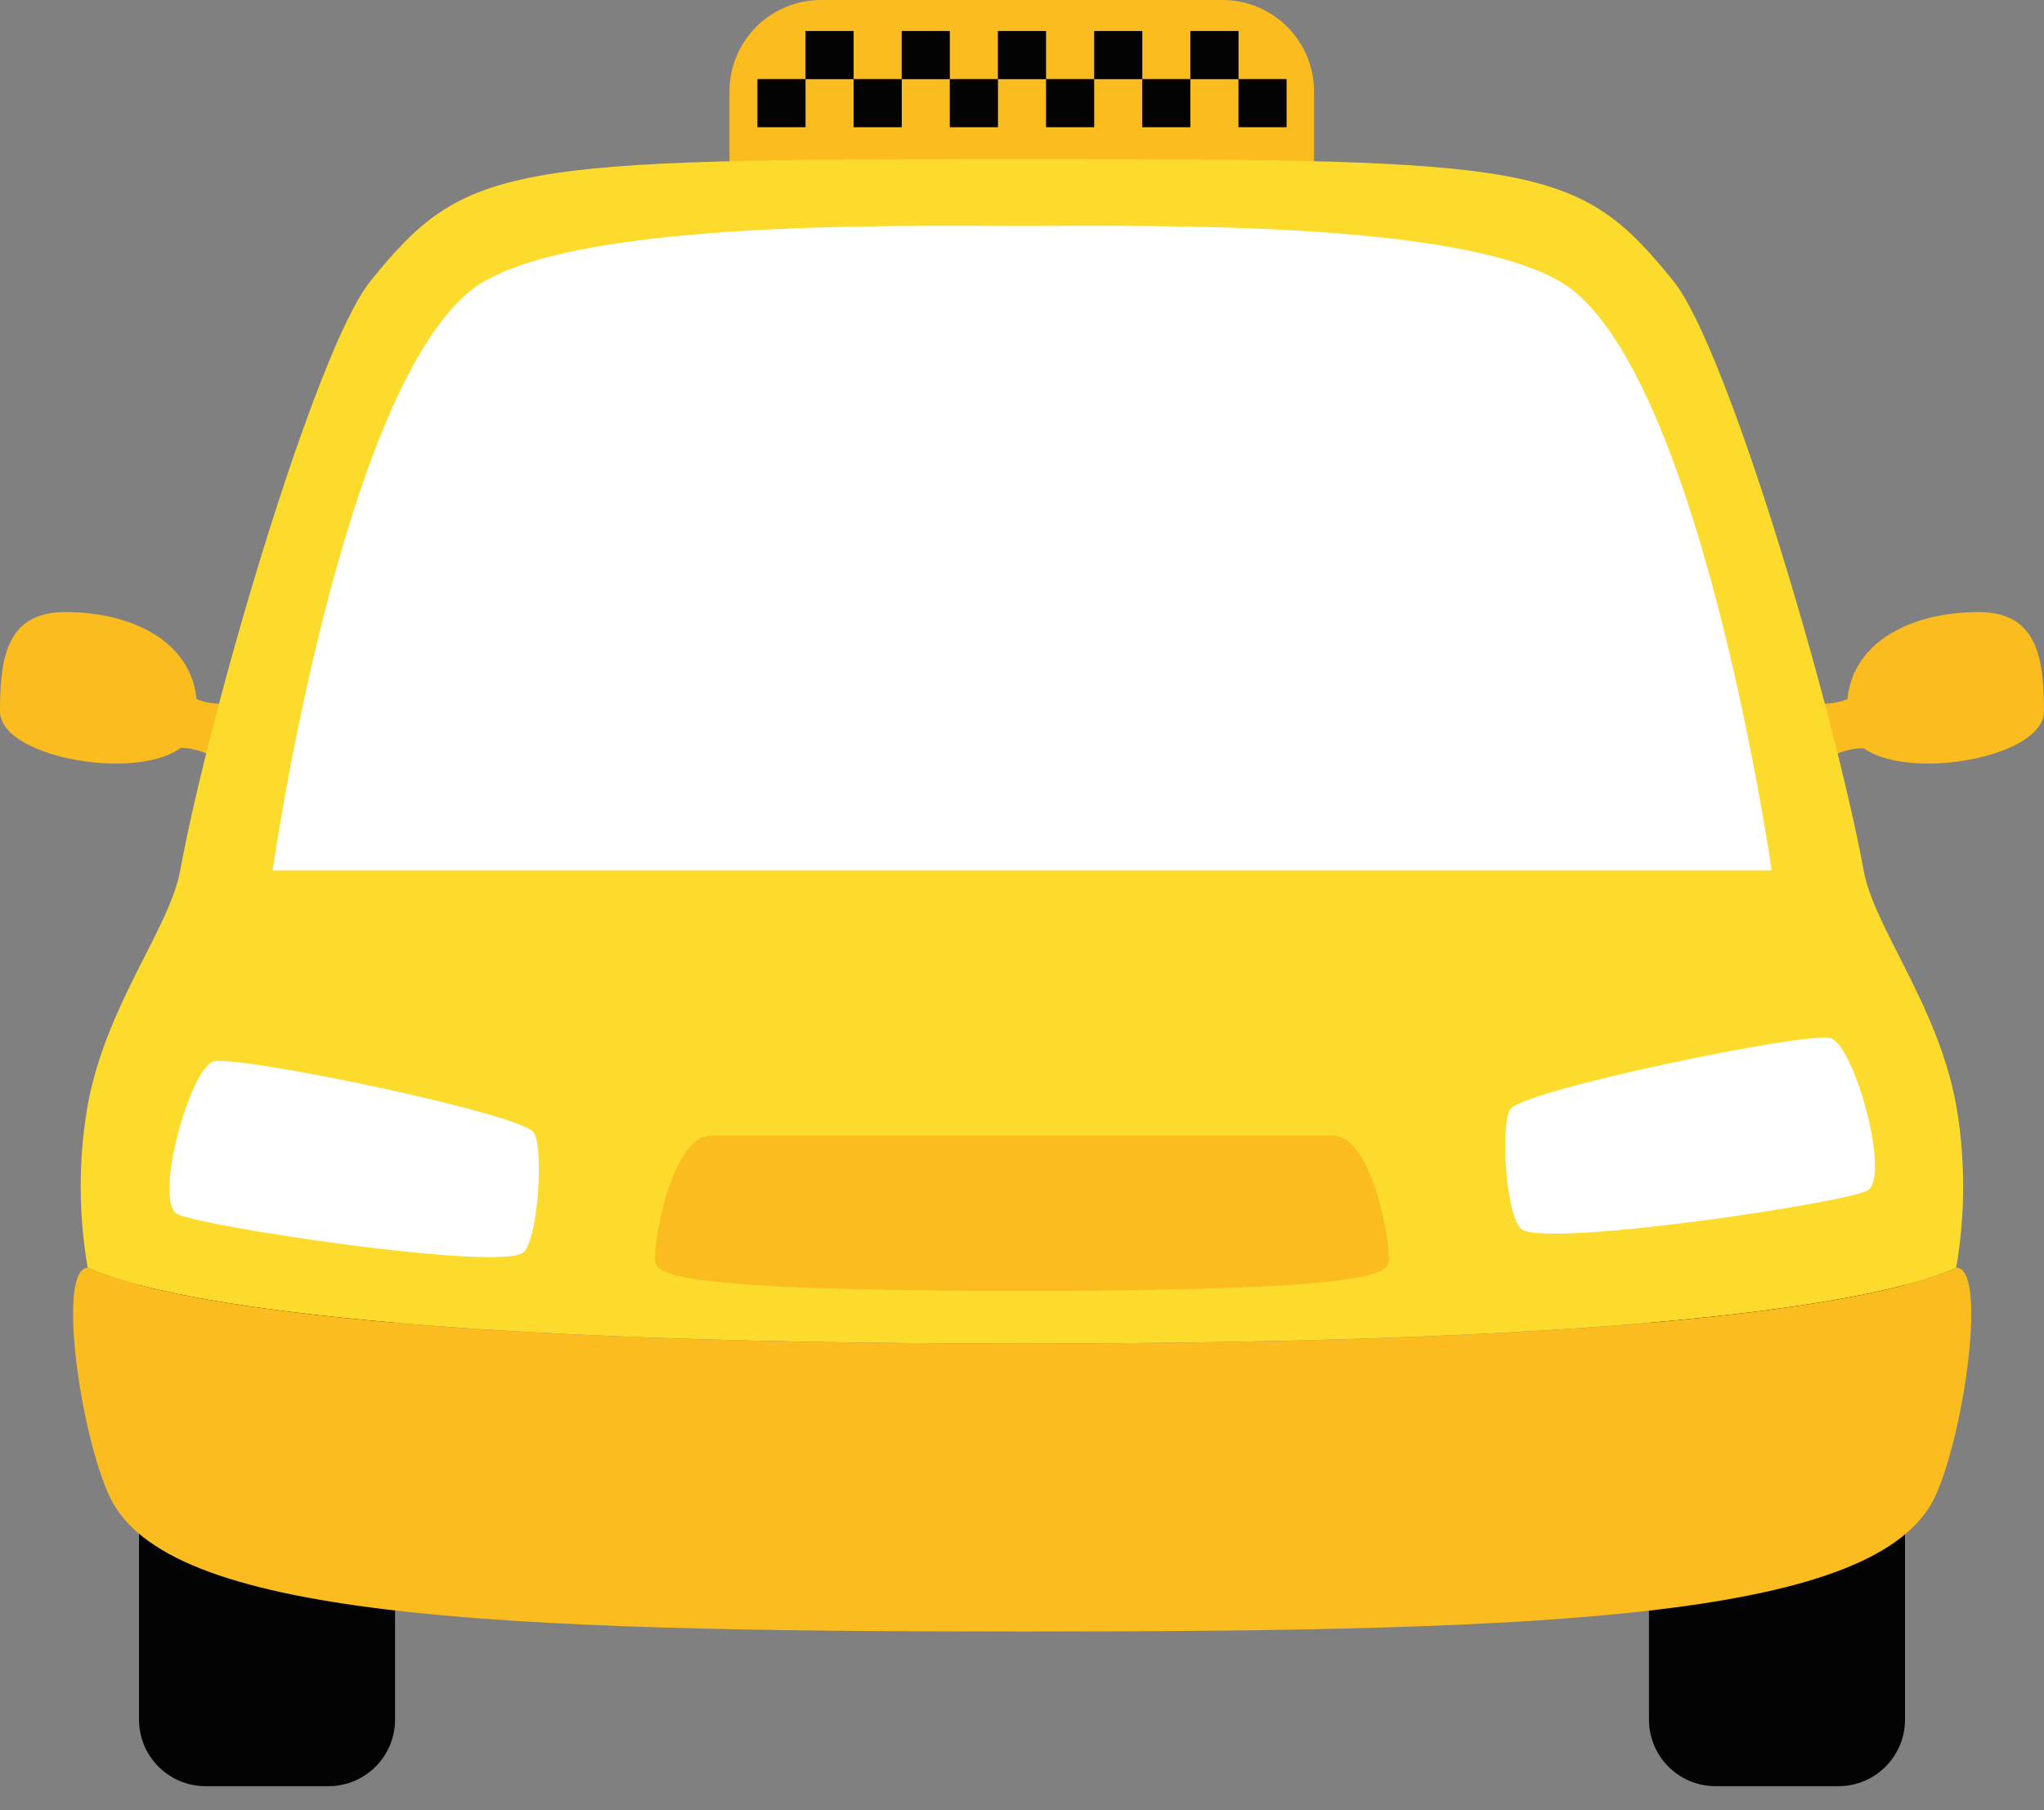 <svg width="70" height="62" viewBox="0 0 70 62" fill="none" xmlns="http://www.w3.org/2000/svg">
<rect x="0" y="0" width="70" height="62" fill="#808080" stroke="none"/>
<path d="M41.878 7.83034e-06H28.122C27.71 -0.001 27.302 0.079 26.921 0.237C26.54 0.394 26.194 0.624 25.902 0.915C25.61 1.206 25.379 1.552 25.221 1.933C25.063 2.313 24.982 2.721 24.982 3.134V5.947H45.002V3.134C45.002 2.304 44.673 1.508 44.087 0.921C43.502 0.334 42.707 0.002 41.878 7.83034e-06Z" fill="#FABC1F"/>
<path d="M29.234 1.062H27.585V2.711H29.234V1.062Z" fill="#030303"/>
<path d="M27.587 2.708H25.939V4.357H27.587V2.708Z" fill="#030303"/>
<path d="M32.528 1.062H30.88V2.711H32.528V1.062Z" fill="#030303"/>
<path d="M30.882 2.708H29.234V4.357H30.882V2.708Z" fill="#030303"/>
<path d="M35.823 1.062H34.175V2.711H35.823V1.062Z" fill="#030303"/>
<path d="M34.177 2.708H32.528V4.357H34.177V2.708Z" fill="#030303"/>
<path d="M39.12 1.062H37.472V2.711H39.12V1.062Z" fill="#030303"/>
<path d="M37.472 2.708H35.823V4.357H37.472V2.708Z" fill="#030303"/>
<path d="M42.415 1.062H40.766V2.711H42.415V1.062Z" fill="#030303"/>
<path d="M40.766 2.708H39.118V4.357H40.766V2.708Z" fill="#030303"/>
<path d="M44.061 2.708H42.413V4.357H44.061V2.708Z" fill="#030303"/>
<path d="M64.081 23.2C64.081 23.2 63.731 24.102 62.398 24.102C62.385 24.728 62.435 25.353 62.547 25.97C62.547 25.97 63.574 25.435 64.163 25.703C64.237 24.869 64.21 24.028 64.081 23.2Z" fill="#FABC1F"/>
<path d="M67.761 20.963C65.162 20.963 62.904 22.262 63.299 24.828C63.64 27.032 70 26.21 70 24.361C70 22.512 69.757 20.963 67.761 20.963Z" fill="#FABC1F"/>
<path d="M5.919 23.2C5.919 23.2 6.269 24.102 7.602 24.102C7.615 24.728 7.565 25.353 7.453 25.97C7.453 25.97 6.423 25.425 5.835 25.685C5.763 24.856 5.791 24.022 5.919 23.2Z" fill="#FABC1F"/>
<path d="M2.239 20.963C4.838 20.963 7.096 22.262 6.701 24.828C6.36 27.032 0 26.21 0 24.361C0 22.512 0.231 20.963 2.239 20.963Z" fill="#FABC1F"/>
<path d="M62.961 40.061H58.751C57.492 40.061 56.472 41.081 56.472 42.34V58.897C56.472 60.156 57.492 61.176 58.751 61.176H62.961C64.219 61.176 65.24 60.156 65.24 58.897V42.34C65.24 41.081 64.219 40.061 62.961 40.061Z" fill="#030303"/>
<path d="M7.04 61.176H11.25C12.508 61.176 13.529 60.156 13.529 58.897L13.529 42.34C13.529 41.081 12.508 40.061 11.25 40.061H7.04C5.781 40.061 4.761 41.081 4.761 42.34L4.761 58.897C4.761 60.156 5.781 61.176 7.04 61.176Z" fill="#030303"/>
<path d="M3.003 43.416C2.684 41.575 2.684 39.692 3.003 37.85C3.645 34.382 5.805 31.812 6.171 29.811C7.194 24.265 10.818 11.943 12.688 9.625C15.939 5.604 17.321 5.448 34.999 5.448C52.677 5.448 54.059 5.602 57.307 9.625C59.175 11.943 62.801 24.265 63.824 29.811C64.193 31.812 66.351 34.382 66.993 37.85C67.312 39.692 67.312 41.575 66.993 43.416C64.613 44.502 56.992 46.02 35.004 46.02C13.015 46.02 5.382 44.502 3.003 43.416Z" fill="#FCDB2C"/>
<path d="M66.995 43.416C64.616 44.504 56.994 46.02 35.006 46.02C13.018 46.02 5.389 44.504 3.017 43.416C1.938 43.416 2.739 49.086 3.752 51.252C5.693 55.406 16.677 55.88 35.013 55.88C53.349 55.88 64.333 55.413 66.274 51.252C67.273 49.086 68.074 43.416 66.995 43.416Z" fill="#FABC1F"/>
<path d="M53.935 9.996C50.956 7.502 39.33 7.74 34.999 7.74C30.667 7.74 19.041 7.507 16.062 9.996C11.616 13.718 9.337 29.808 9.337 29.808H60.672C60.672 29.808 58.372 13.718 53.935 9.996Z" fill="white"/>
<path d="M51.717 37.995C52.114 37.343 61.881 35.321 62.691 35.555C63.502 35.788 64.765 40.344 63.95 40.776C63.135 41.208 53.172 42.702 52.137 42.12C51.582 41.815 51.367 38.562 51.717 37.995Z" fill="white"/>
<path d="M18.285 38.795C17.888 38.144 8.121 36.122 7.311 36.355C6.501 36.589 5.247 41.144 6.069 41.579C6.891 42.013 16.847 43.505 17.881 42.924C18.421 42.615 18.631 39.363 18.285 38.795Z" fill="white"/>
<path d="M45.63 38.893H24.367C22.934 38.893 22.329 42.863 22.443 43.243C22.558 43.624 23.001 44.215 34.998 44.215C46.995 44.215 47.441 43.612 47.553 43.243C47.666 42.874 47.063 38.893 45.63 38.893Z" fill="#FABC1F"/>
</svg>
